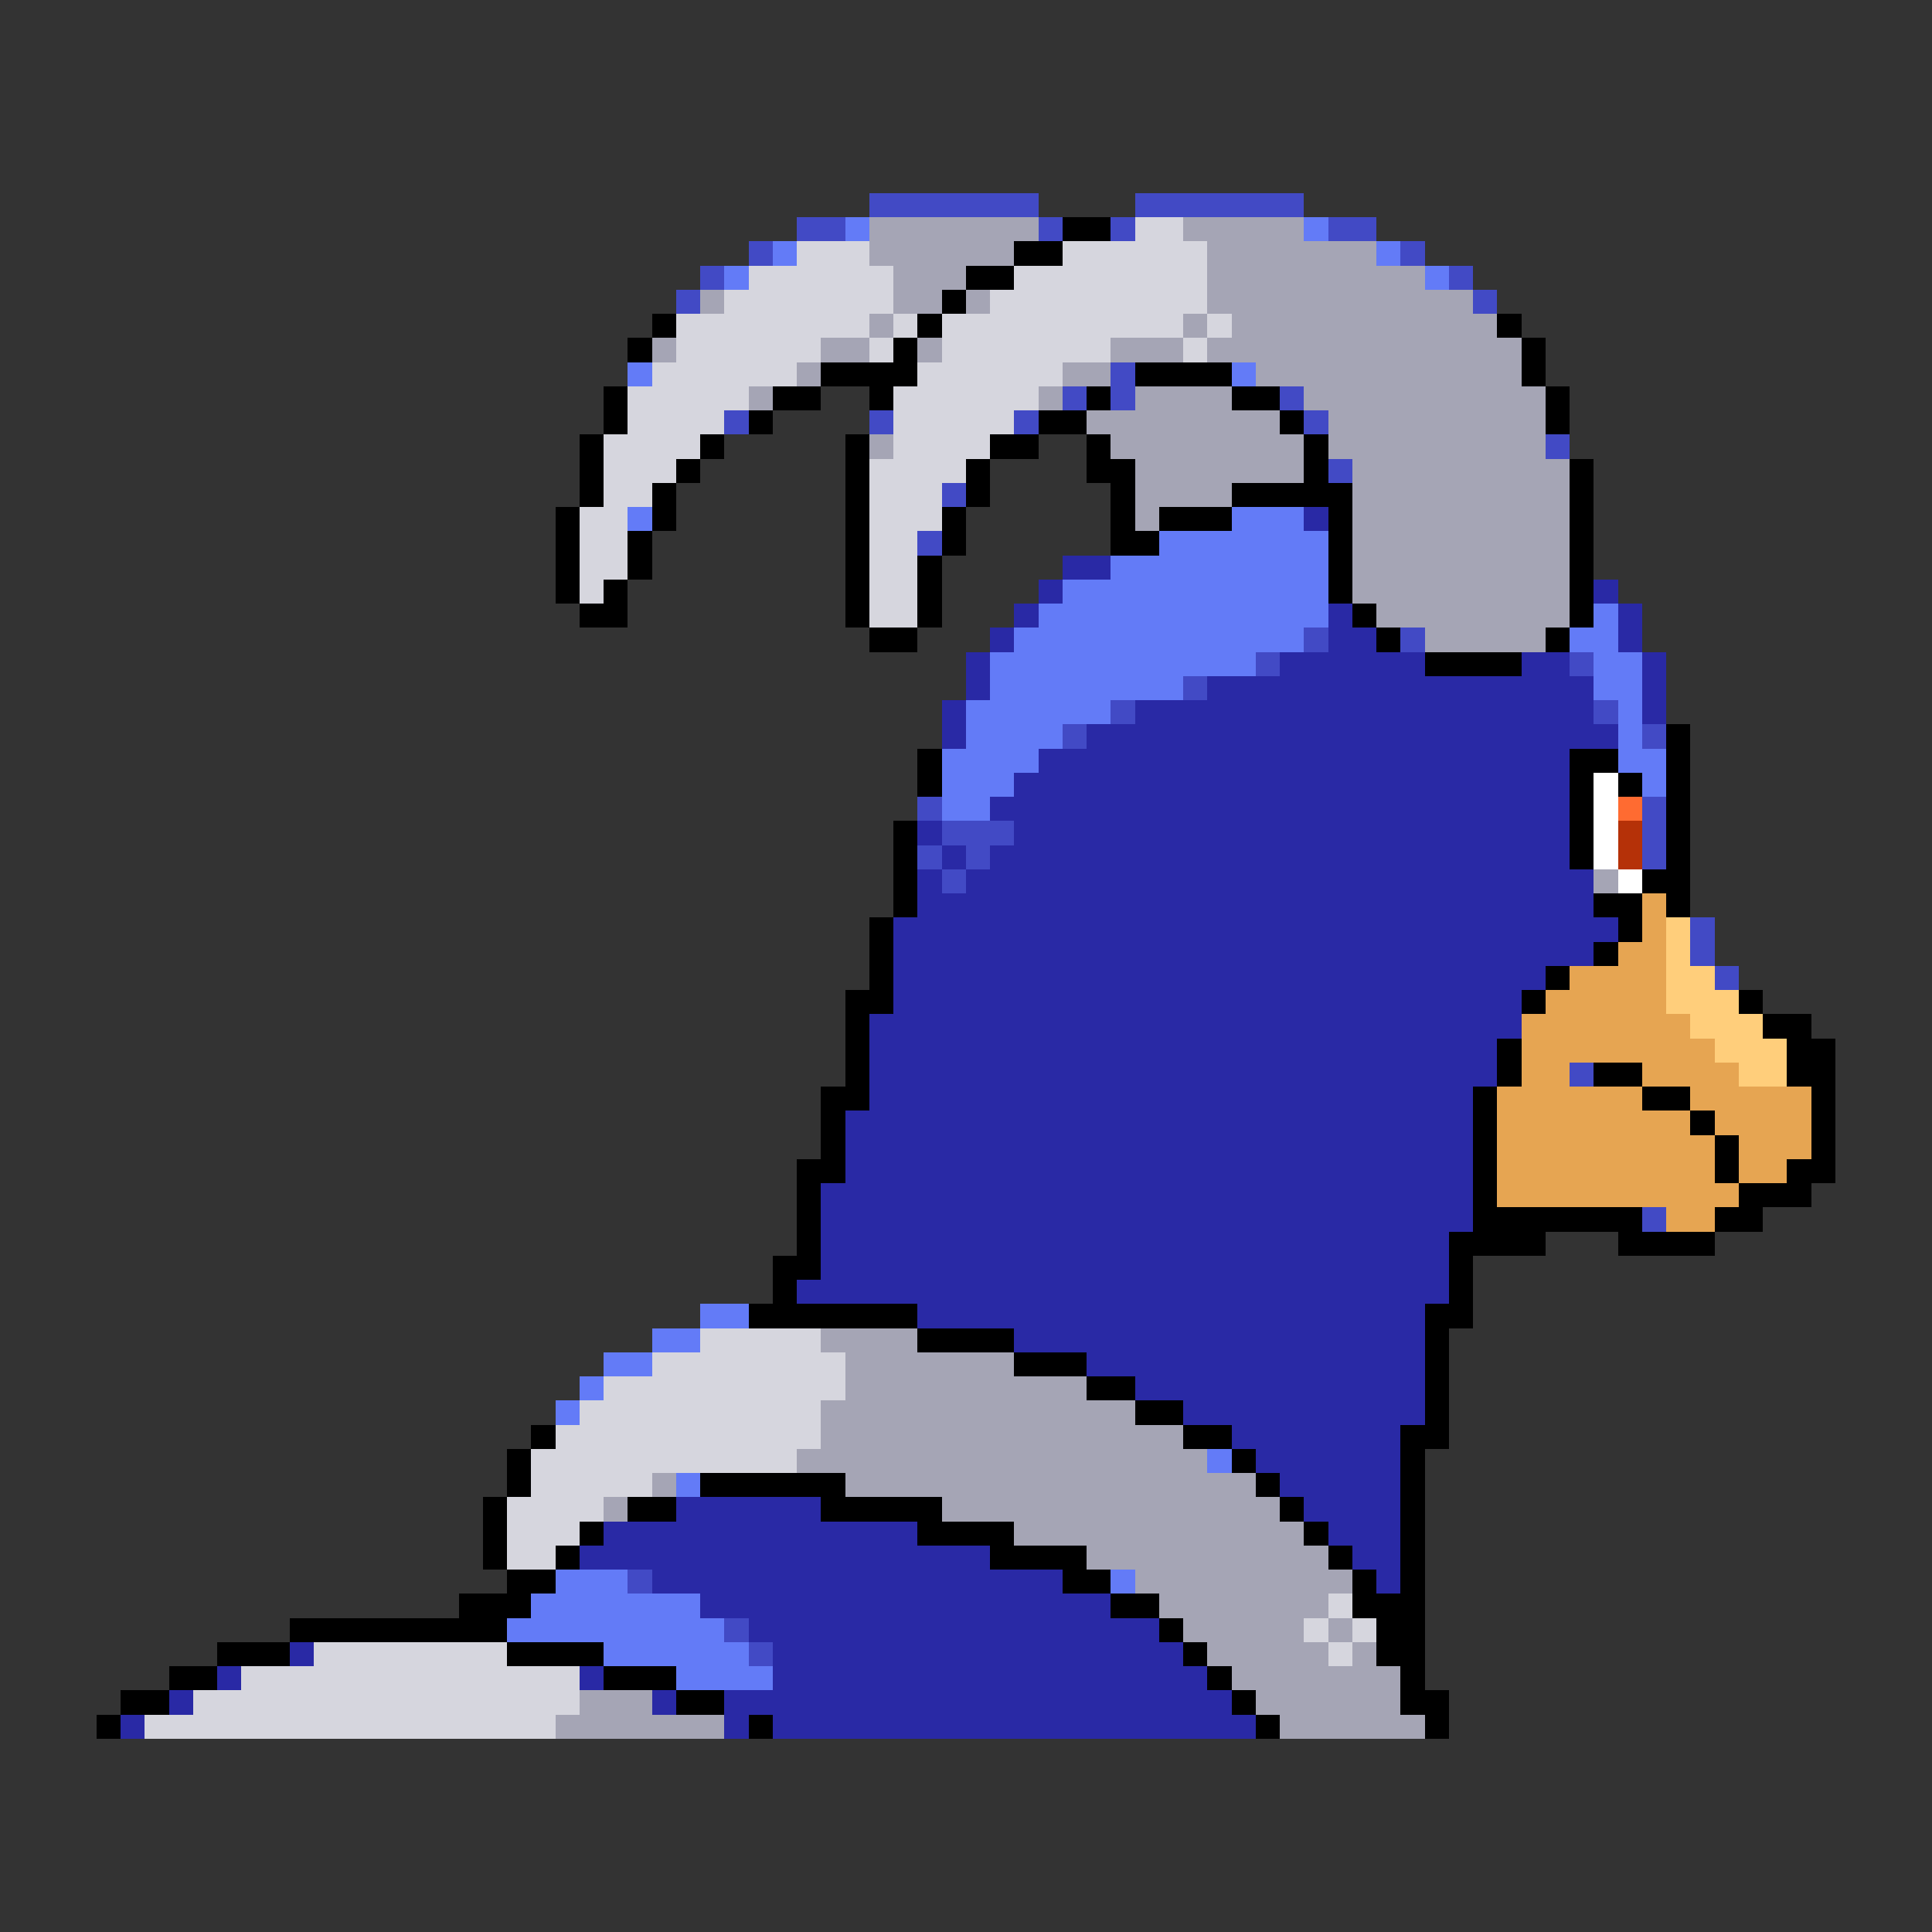 <svg xmlns="http://www.w3.org/2000/svg" viewBox="0 -0.5 80 80" shape-rendering="crispEdges">
<rect x="0" y="-0.5" width="80" height="80" fill="#333333" stroke="none"/>
<path stroke="#424ac5" d="M36 8h7M47 8h7M33 9h2M43 9h1M46 9h1M55 9h2M31 10h1M58 10h1M29 11h1M60 11h1M28 12h1M61 12h1M46 15h1M44 16h1M46 16h1M53 16h1M30 17h1M36 17h1M42 17h1M54 17h1M64 18h1M55 19h1M39 20h1M38 22h1M54 26h1M58 26h1M52 27h1M65 27h1M49 28h1M46 29h1M66 29h1M44 30h1M68 30h1M38 33h1M68 33h1M39 34h3M68 34h1M38 35h1M40 35h1M68 35h1M39 36h1M70 38h1M70 39h1M71 40h1M65 44h1M68 50h1M26 65h1M30 67h1M31 68h1" />
<path stroke="#637bf7" d="M35 9h1M54 9h1M32 10h1M57 10h1M30 11h1M59 11h1M26 15h1M51 15h1M26 21h1M51 21h3M48 22h7M46 23h9M44 24h11M43 25h12M66 25h1M42 26h12M65 26h2M41 27h11M66 27h2M41 28h8M66 28h2M40 29h6M67 29h1M40 30h4M67 30h1M39 31h4M67 31h2M39 32h3M68 32h1M39 33h2M29 54h2M27 55h2M25 56h2M24 57h1M23 58h1M50 60h1M28 61h1M23 65h3M46 65h1M22 66h7M21 67h9M25 68h6M28 69h4" />
<path stroke="#a5a5b5" d="M36 9h7M49 9h5M36 10h6M50 10h7M37 11h3M50 11h9M29 12h1M37 12h2M40 12h1M50 12h11M36 13h1M49 13h1M51 13h11M27 14h1M34 14h2M38 14h1M46 14h3M50 14h13M33 15h1M44 15h2M52 15h11M31 16h1M43 16h1M47 16h4M54 16h10M45 17h8M55 17h9M36 18h1M46 18h8M55 18h9M47 19h7M56 19h9M47 20h4M56 20h9M47 21h1M56 21h9M56 22h9M56 23h9M56 24h9M57 25h8M59 26h5M66 36h1M34 55h4M35 56h7M35 57h10M34 58h13M34 59h15M33 60h17M27 61h1M35 61h17M25 62h1M39 62h14M42 63h12M45 64h10M47 65h9M48 66h7M49 67h5M55 67h1M50 68h5M56 68h1M51 69h7M24 70h3M52 70h6M23 71h7M53 71h6" />
<path stroke="#000000" d="M44 9h2M42 10h2M40 11h2M39 12h1M27 13h1M38 13h1M62 13h1M26 14h1M37 14h1M63 14h1M34 15h4M47 15h4M63 15h1M25 16h1M32 16h2M36 16h1M45 16h1M51 16h2M64 16h1M25 17h1M31 17h1M43 17h2M53 17h1M64 17h1M24 18h1M29 18h1M35 18h1M41 18h2M45 18h1M54 18h1M24 19h1M28 19h1M35 19h1M40 19h1M45 19h2M54 19h1M65 19h1M24 20h1M27 20h1M35 20h1M40 20h1M46 20h1M51 20h5M65 20h1M23 21h1M27 21h1M35 21h1M39 21h1M46 21h1M48 21h3M55 21h1M65 21h1M23 22h1M26 22h1M35 22h1M39 22h1M46 22h2M55 22h1M65 22h1M23 23h1M26 23h1M35 23h1M38 23h1M55 23h1M65 23h1M23 24h1M25 24h1M35 24h1M38 24h1M55 24h1M65 24h1M24 25h2M35 25h1M38 25h1M56 25h1M65 25h1M36 26h2M57 26h1M64 26h1M59 27h4M69 30h1M38 31h1M65 31h2M69 31h1M38 32h1M65 32h1M67 32h1M69 32h1M65 33h1M69 33h1M37 34h1M65 34h1M69 34h1M37 35h1M65 35h1M69 35h1M37 36h1M68 36h2M37 37h1M66 37h2M69 37h1M36 38h1M67 38h1M36 39h1M66 39h1M36 40h1M64 40h1M35 41h2M63 41h1M72 41h1M35 42h1M73 42h2M35 43h1M62 43h1M74 43h2M35 44h1M62 44h1M66 44h2M74 44h2M34 45h2M61 45h1M68 45h2M75 45h1M34 46h1M61 46h1M70 46h1M75 46h1M34 47h1M61 47h1M71 47h1M75 47h1M33 48h2M61 48h1M71 48h1M74 48h2M33 49h1M61 49h1M72 49h3M33 50h1M61 50h7M71 50h2M33 51h1M60 51h4M67 51h4M32 52h2M60 52h1M32 53h1M60 53h1M31 54h7M59 54h2M38 55h4M59 55h1M42 56h3M59 56h1M45 57h2M59 57h1M47 58h2M59 58h1M22 59h1M49 59h2M58 59h2M21 60h1M51 60h1M58 60h1M21 61h1M29 61h6M52 61h1M58 61h1M20 62h1M26 62h2M34 62h5M53 62h1M58 62h1M20 63h1M24 63h1M38 63h4M54 63h1M58 63h1M20 64h1M23 64h1M41 64h4M55 64h1M58 64h1M21 65h2M44 65h2M56 65h1M58 65h1M19 66h3M46 66h2M56 66h3M12 67h9M48 67h1M57 67h2M9 68h3M21 68h4M49 68h1M57 68h2M7 69h2M25 69h3M50 69h1M58 69h1M5 70h2M28 70h2M51 70h1M58 70h2M4 71h1M31 71h1M52 71h1M59 71h1" />
<path stroke="#d6d6de" d="M47 9h2M33 10h3M44 10h6M31 11h6M42 11h8M30 12h7M41 12h9M28 13h8M37 13h1M39 13h10M50 13h1M28 14h6M36 14h1M39 14h7M49 14h1M27 15h6M38 15h6M26 16h5M37 16h6M26 17h4M37 17h5M25 18h4M37 18h4M25 19h3M36 19h4M25 20h2M36 20h3M24 21h2M36 21h3M24 22h2M36 22h2M24 23h2M36 23h2M24 24h1M36 24h2M36 25h2M29 55h5M27 56h8M25 57h10M24 58h10M23 59h11M22 60h11M22 61h5M21 62h4M21 63h3M21 64h2M55 66h1M54 67h1M56 67h1M13 68h8M55 68h1M10 69h14M8 70h16M6 71h17" />
<path stroke="#2929a5" d="M54 21h1M44 23h2M43 24h1M66 24h1M42 25h1M55 25h1M67 25h1M41 26h1M55 26h2M67 26h1M40 27h1M53 27h6M63 27h2M68 27h1M40 28h1M50 28h16M68 28h1M39 29h1M47 29h19M68 29h1M39 30h1M45 30h22M43 31h22M42 32h23M41 33h24M38 34h1M42 34h23M39 35h1M41 35h24M38 36h1M40 36h26M38 37h28M37 38h30M37 39h29M37 40h27M37 41h26M36 42h27M36 43h26M36 44h26M36 45h25M35 46h26M35 47h26M35 48h26M34 49h27M34 50h27M34 51h26M34 52h26M33 53h27M38 54h21M42 55h17M45 56h14M47 57h12M49 58h10M51 59h7M52 60h6M53 61h5M28 62h6M54 62h4M25 63h13M55 63h3M24 64h17M56 64h2M27 65h17M57 65h1M29 66h17M31 67h17M12 68h1M32 68h17M9 69h1M24 69h1M32 69h18M7 70h1M27 70h1M30 70h21M5 71h1M30 71h1M32 71h20" />
<path stroke="#ffffff" d="M66 32h1M66 33h1M66 34h1M66 35h1M67 36h1" />
<path stroke="#ff6b31" d="M67 33h1" />
<path stroke="#b53108" d="M67 34h1M67 35h1" />
<path stroke="#e6a552" d="M68 37h1M68 38h1M67 39h2M65 40h4M64 41h5M63 42h7M63 43h8M63 44h2M68 44h4M62 45h6M70 45h5M62 46h8M71 46h4M62 47h9M72 47h3M62 48h9M72 48h2M62 49h10M69 50h2" />
<path stroke="#ffce7b" d="M69 38h1M69 39h1M69 40h2M69 41h3M70 42h3M71 43h3M72 44h2" />
</svg>